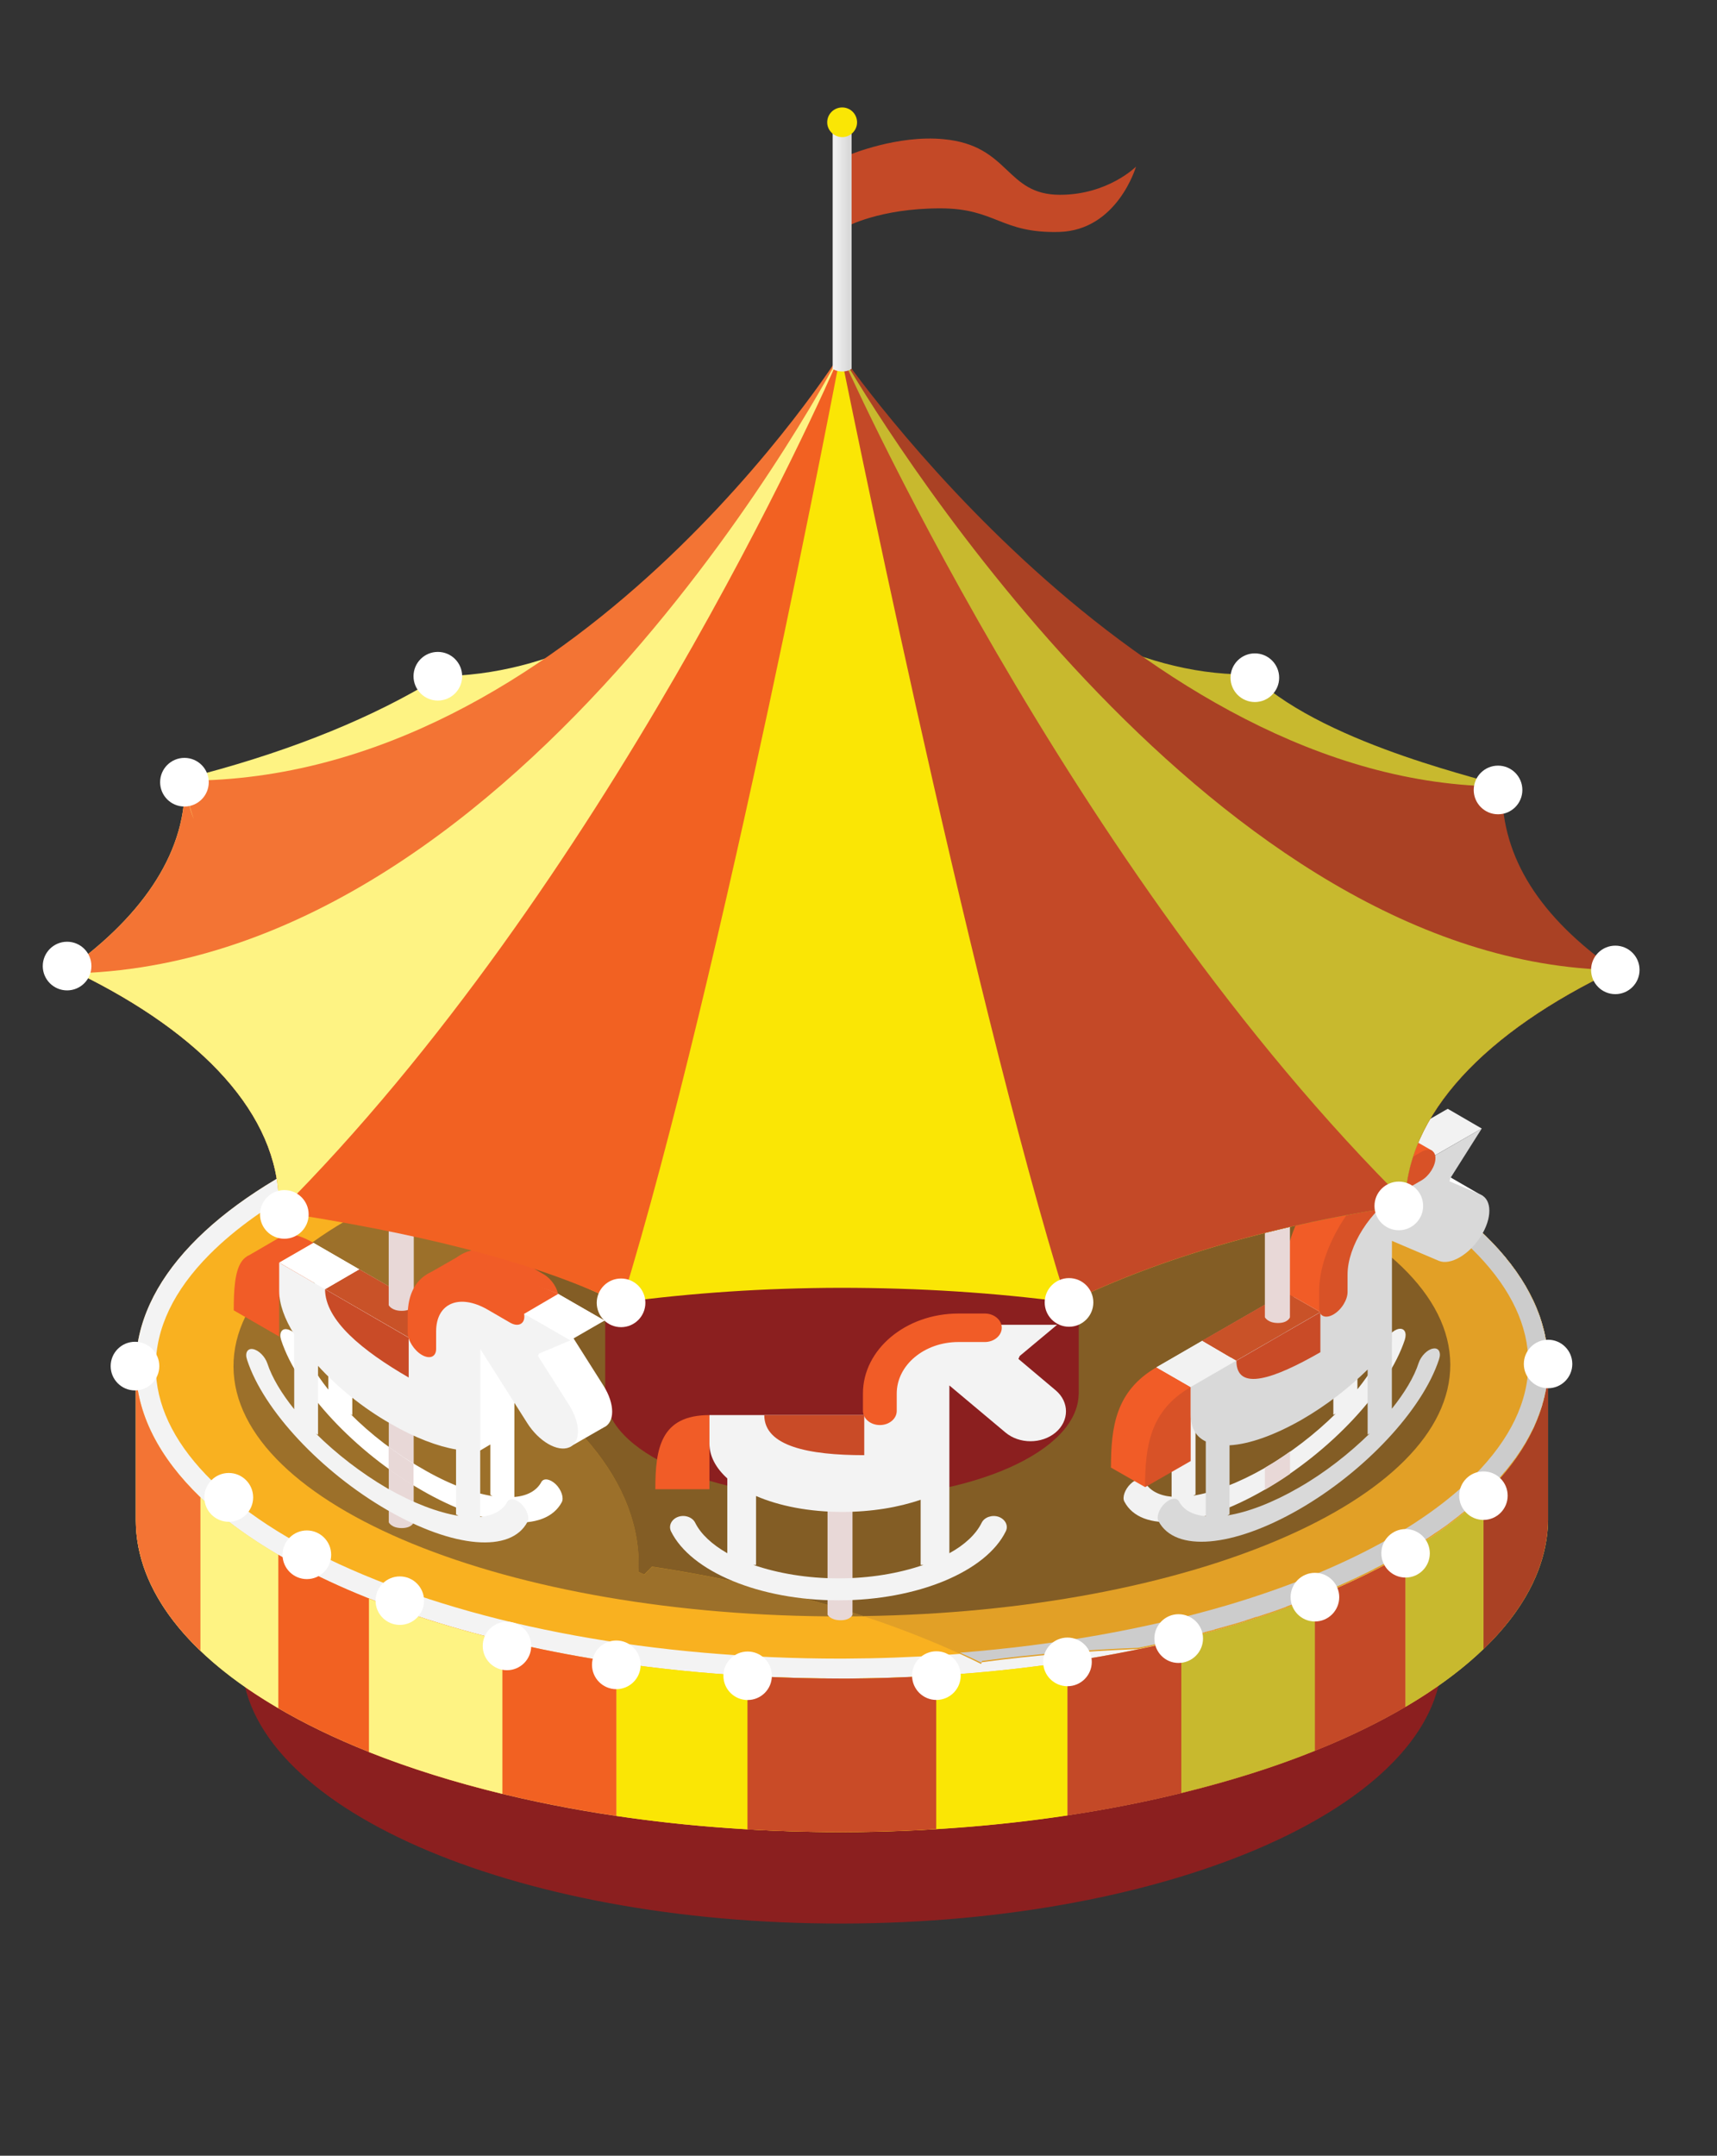 <?xml version="1.0" encoding="utf-8"?>
<!-- Generator: Adobe Illustrator 16.0.0, SVG Export Plug-In . SVG Version: 6.00 Build 0)  -->
<!DOCTYPE svg PUBLIC "-//W3C//DTD SVG 1.1//EN" "http://www.w3.org/Graphics/SVG/1.1/DTD/svg11.dtd">
<svg version="1.1" id="Layer_1" xmlns="http://www.w3.org/2000/svg" xmlns:xlink="http://www.w3.org/1999/xlink" x="0px" y="0px"
	 width="21.039px" height="26.405px" viewBox="0 0 21.039 26.405" enable-background="new 0 0 21.039 26.405" xml:space="preserve">
<rect x="0" y="0" width="21.039" height="26.405" fill="#333333" stroke="none"/>
<g>
	<path fill="#8B1F1F" d="M17.067,18.356c-1.132-1.154-3.737-1.959-6.766-1.955c-3.003,0.009-5.582,0.81-6.719,1.955H2.961v1.964
		c0.009,1.8,3.308,3.249,7.371,3.241c4.035-0.009,7.306-1.456,7.337-3.241h0.002v-1.964H17.067z"/>
	<path fill="#F9B120" d="M17.671,18.341c0.007,1.8-3.278,3.265-7.339,3.274c-4.063,0.007-7.362-1.444-7.371-3.242
		c-0.007-1.801,3.281-3.265,7.341-3.273C14.365,15.091,17.664,16.542,17.671,18.341z"/>
</g>
<g>
	<path fill="#F9C45D" d="M18.259,16.726c-1.332-1.36-4.396-2.306-7.96-2.3c-3.531,0.009-6.567,0.954-7.905,2.3H1.664v1.899
		c0.01,2.117,3.89,3.824,8.67,3.815c4.749-0.013,8.597-1.715,8.635-3.815l0,0v-1.899H18.259z"/>
	<path fill="#F9B120" d="M18.969,16.707c0.008,2.119-3.857,3.843-8.635,3.854c-4.78,0.009-8.66-1.698-8.67-3.815
		c-0.01-2.116,3.859-3.838,8.635-3.851C15.078,12.885,18.961,14.592,18.969,16.707z"/>
	<path fill="#F3F3F3" d="M10.334,12.894c-0.01,0-0.022,0-0.035,0c-4.775,0.013-8.645,1.734-8.635,3.851
		c0.01,2.113,3.869,3.815,8.633,3.815c0.013,0,0.023,0,0.037,0c4.777-0.011,8.643-1.734,8.635-3.854
		C18.961,14.596,15.098,12.894,10.334,12.894z M18.064,18.088c-0.639,0.642-1.686,1.192-3.026,1.59
		c-1.394,0.412-3.021,0.631-4.705,0.638h-0.036c-2.271,0-4.402-0.39-6.002-1.095c-0.763-0.336-1.358-0.727-1.772-1.158
		c-0.406-0.425-0.613-0.867-0.614-1.318c-0.002-0.474,0.219-0.937,0.658-1.379c0.639-0.642,1.684-1.192,3.027-1.59
		c1.392-0.414,3.021-0.633,4.707-0.638h0.033l0,0h0.002c2.27,0,4.4,0.388,6.001,1.095c0.764,0.336,1.358,0.725,1.773,1.158
		c0.405,0.423,0.613,0.865,0.616,1.318C18.728,17.183,18.503,17.646,18.064,18.088z"/>
	<path fill="#FEF383" d="M3.411,19.044c-1.094-0.638-1.743-1.435-1.747-2.3v1.881c0.004,0.865,0.653,1.662,1.747,2.298V19.044z"/>
	<path fill="#F26122" d="M3.411,20.923c1.038,0.608,2.477,1.073,4.143,1.319v-1.878c-1.666-0.249-3.104-0.712-4.143-1.32V20.923z"/>
	<path fill="#FAE605" d="M7.554,22.243c0.872,0.13,1.808,0.198,2.78,0.198c0.96-0.002,1.883-0.074,2.746-0.204v-1.881
		c-0.863,0.13-1.786,0.202-2.746,0.204c-0.973,0-1.908-0.068-2.78-0.195V22.243z"/>
	<path fill="#C44927" d="M13.08,22.237c1.666-0.251,3.104-0.719,4.143-1.33v-1.881c-1.039,0.609-2.477,1.079-4.143,1.33V22.237z"/>
	<path fill="#C8B92E" d="M17.223,19.026v1.881c1.082-0.636,1.731-1.427,1.746-2.281l0,0v-1.899l0,0
		C18.962,17.588,18.313,18.386,17.223,19.026z"/>
	<path fill="#FEF383" d="M4.521,21.461c0.497,0.197,1.045,0.369,1.635,0.512v-1.881c-0.59-0.143-1.138-0.314-1.635-0.512V21.461z"/>
	<path fill="#C8B92E" d="M14.475,21.962c0.592-0.145,1.142-0.316,1.637-0.517v-1.883c-0.495,0.2-1.045,0.374-1.637,0.519V21.962z"/>
	<path fill="#AA4124" d="M18.178,18.32v1.881c0.498-0.482,0.78-1.014,0.791-1.575l0,0v-1.899l0,0
		C18.966,17.293,18.682,17.833,18.178,18.32z"/>
	<path fill="#F37434" d="M2.456,18.341c-0.505-0.487-0.789-1.026-0.792-1.597v1.881c0.003,0.57,0.287,1.112,0.792,1.597V18.341z"/>
	<path fill="#C94B27" d="M9.159,22.409c0.384,0.02,0.776,0.032,1.175,0.032c0.386-0.002,0.765-0.013,1.138-0.036v-1.881
		c-0.373,0.021-0.752,0.036-1.138,0.036c-0.398,0-0.791-0.011-1.175-0.034V22.409z"/>
</g>
<path fill="#9C702A" d="M17.771,16.713c0.005,1.698-3.323,3.079-7.439,3.086c-4.118,0.008-7.461-1.36-7.471-3.059
	c-0.008-1.698,3.324-3.079,7.44-3.088C14.421,13.649,17.763,15.015,17.771,16.713z"/>
<path fill="#F9C45D" d="M2.012,16.726v0.019c0-0.006,0.002-0.012,0.002-0.019H2.012z"/>
<path fill="#E8D8D7" d="M15.807,14.341h-0.308v4.531c0,0,0.035,0.07,0.161,0.07c0.124,0,0.146-0.07,0.146-0.07V14.341z"/>
<path fill="#E8D8D7" d="M5.069,14.116H4.764v4.531c0,0,0.033,0.07,0.158,0.07c0.127,0,0.147-0.07,0.147-0.07V14.116z"/>
<path fill="#E2A026" d="M18.969,16.707c-0.008-2.114-3.891-3.821-8.67-3.813c-0.297,0-0.588,0.009-0.876,0.021
	c-0.702,0.387-1.556,0.716-2.52,0.974c-0.078,0.049-0.156,0.1-0.229,0.15c0,0.002,0.001,0.004,0.001,0.007
	c0.003,0.844-0.549,1.628-1.504,2.288c0.064-0.002,0.129-0.004,0.199-0.004c1.524,0.746,2.451,1.736,2.457,2.822
	c0,0.034-0.001,0.068-0.003,0.103c0.003,0,0.004,0.002,0.006,0.002c0.021,0.011,0.045,0.019,0.066,0.029
	c0.03-0.031,0.063-0.063,0.094-0.096c1.566,0.238,2.948,0.653,4.025,1.188c0.002,0.002,0.005,0.002,0.007,0.002
	c0.002-0.006,0.006-0.013,0.009-0.02c0.613-0.082,1.255-0.136,1.913-0.161C16.916,19.588,18.974,18.254,18.969,16.707z"/>
<path fill="#835D25" d="M17.771,16.713c-0.009-1.698-3.351-3.064-7.47-3.061c-1.317,0.002-2.555,0.146-3.627,0.397
	c0.003,0.84-0.551,1.626-1.504,2.284c0.064-0.002,0.129-0.004,0.199-0.004c1.524,0.746,2.451,1.736,2.457,2.822
	c0,0.034-0.001,0.068-0.003,0.103c0.003,0,0.004,0.002,0.006,0.002c0.021,0.011,0.045,0.019,0.066,0.029
	c0.03-0.031,0.063-0.063,0.094-0.096c0.938,0.143,1.811,0.349,2.589,0.606C14.582,19.738,17.776,18.375,17.771,16.713z"/>
<path fill="#CCCCCC" d="M18.962,16.578c-0.001-0.023-0.003-0.045-0.006-0.068c-0.001-0.011-0.002-0.023-0.004-0.034
	c-0.004-0.019-0.005-0.042-0.009-0.062c-0.002-0.013-0.006-0.023-0.009-0.036c-0.003-0.02-0.007-0.043-0.011-0.06
	c-0.003-0.013-0.007-0.025-0.011-0.036c-0.005-0.021-0.012-0.04-0.017-0.062c-0.003-0.011-0.004-0.023-0.01-0.034
	c-0.007-0.019-0.012-0.042-0.018-0.062c-0.005-0.011-0.011-0.023-0.014-0.034c-0.009-0.021-0.018-0.04-0.023-0.06
	c-0.005-0.011-0.009-0.023-0.015-0.034c-0.008-0.021-0.018-0.04-0.027-0.059c-0.004-0.014-0.01-0.021-0.016-0.032
	c-0.011-0.021-0.02-0.04-0.03-0.06c-0.006-0.013-0.012-0.023-0.017-0.034c-0.011-0.019-0.023-0.04-0.034-0.062
	c-0.006-0.009-0.012-0.02-0.018-0.029c-0.013-0.02-0.024-0.041-0.037-0.06c-0.008-0.009-0.015-0.02-0.021-0.03
	c-0.012-0.019-0.026-0.04-0.042-0.062c-0.005-0.011-0.014-0.017-0.02-0.027c-0.014-0.02-0.031-0.043-0.046-0.062
	c-0.007-0.009-0.012-0.018-0.022-0.025c-0.015-0.02-0.032-0.043-0.047-0.064c-0.009-0.008-0.015-0.015-0.021-0.023
	c-0.018-0.021-0.036-0.042-0.055-0.063c-0.007-0.007-0.015-0.015-0.022-0.023c-0.018-0.021-0.038-0.042-0.059-0.062
	c-0.007-0.009-0.015-0.017-0.022-0.023c-0.02-0.021-0.04-0.043-0.062-0.063c-0.009-0.007-0.017-0.013-0.023-0.021
	c-0.022-0.021-0.044-0.04-0.066-0.062c-0.007-0.007-0.016-0.015-0.023-0.021c-0.022-0.021-0.046-0.04-0.069-0.062
	c-0.008-0.004-0.017-0.013-0.023-0.021c-0.025-0.019-0.05-0.04-0.074-0.062c-0.009-0.004-0.016-0.011-0.023-0.017
	c-0.026-0.021-0.053-0.043-0.08-0.062c-0.008-0.007-0.016-0.014-0.024-0.02c-0.026-0.02-0.054-0.04-0.081-0.062
	c-0.01-0.007-0.018-0.013-0.024-0.017c-0.03-0.021-0.059-0.041-0.089-0.063c-0.007-0.006-0.014-0.01-0.022-0.017
	c-0.03-0.02-0.06-0.04-0.09-0.058c-0.011-0.006-0.018-0.013-0.025-0.017c-0.031-0.02-0.063-0.04-0.094-0.062
	c-0.009-0.005-0.017-0.009-0.025-0.013c-0.033-0.02-0.064-0.041-0.097-0.06c-0.01-0.005-0.02-0.011-0.026-0.016
	c-0.034-0.019-0.066-0.038-0.101-0.057c-0.011-0.007-0.02-0.011-0.027-0.016c-0.035-0.021-0.069-0.038-0.104-0.057
	c-0.007-0.005-0.018-0.009-0.026-0.016c-0.037-0.019-0.072-0.035-0.107-0.055c-0.009-0.004-0.018-0.009-0.027-0.015
	c-0.036-0.018-0.073-0.036-0.11-0.054c-0.011-0.004-0.021-0.011-0.027-0.013c-0.041-0.019-0.076-0.036-0.114-0.055
	c-0.011-0.005-0.019-0.009-0.03-0.011c-0.039-0.02-0.077-0.036-0.115-0.054c-0.012-0.006-0.021-0.008-0.03-0.015
	c-0.041-0.017-0.078-0.031-0.119-0.049c-0.01-0.004-0.021-0.009-0.031-0.013c-0.039-0.017-0.078-0.034-0.12-0.051
	c-0.012-0.005-0.022-0.007-0.033-0.013c-0.04-0.018-0.081-0.032-0.123-0.047c-0.01-0.004-0.02-0.009-0.033-0.013
	c-0.041-0.018-0.082-0.032-0.124-0.047c-0.014-0.007-0.024-0.009-0.036-0.013c-0.041-0.015-0.084-0.03-0.126-0.045
	c-0.012-0.004-0.024-0.009-0.037-0.013c-0.042-0.013-0.087-0.029-0.128-0.045c-0.014-0.002-0.027-0.006-0.038-0.011
	c-0.045-0.013-0.086-0.027-0.129-0.04c-0.014-0.004-0.028-0.011-0.041-0.013c-0.044-0.015-0.089-0.027-0.131-0.04
	c-0.015-0.005-0.03-0.009-0.044-0.011c-0.042-0.015-0.087-0.027-0.132-0.041c-0.014-0.004-0.029-0.006-0.044-0.012
	c-0.043-0.012-0.088-0.023-0.132-0.037c-0.017-0.004-0.031-0.008-0.047-0.01c-0.044-0.014-0.089-0.023-0.133-0.034
	c-0.017-0.005-0.032-0.009-0.049-0.013c-0.045-0.011-0.091-0.023-0.132-0.034c-0.02-0.005-0.037-0.007-0.055-0.011
	c-0.042-0.011-0.088-0.021-0.133-0.032c-0.018-0.004-0.035-0.006-0.054-0.013c-0.044-0.008-0.089-0.017-0.134-0.027
	c-0.018-0.004-0.037-0.009-0.058-0.013c-0.044-0.009-0.087-0.02-0.132-0.025c-0.021-0.005-0.039-0.009-0.06-0.013
	c-0.045-0.009-0.087-0.018-0.134-0.025c-0.02-0.002-0.041-0.007-0.062-0.011c-0.045-0.009-0.09-0.018-0.133-0.023
	c-0.021-0.005-0.044-0.007-0.066-0.013c-0.043-0.005-0.087-0.013-0.132-0.02c-0.021-0.004-0.045-0.008-0.066-0.013
	c-0.045-0.006-0.088-0.013-0.133-0.021c-0.023-0.002-0.046-0.004-0.07-0.008c-0.044-0.007-0.087-0.013-0.131-0.02
	c-0.025-0.002-0.051-0.004-0.075-0.009c-0.043-0.006-0.085-0.013-0.129-0.017c-0.026-0.004-0.053-0.007-0.077-0.011
	c-0.044-0.004-0.085-0.009-0.128-0.015c-0.026-0.002-0.054-0.005-0.081-0.009c-0.043-0.004-0.083-0.009-0.127-0.013
	c-0.028-0.004-0.057-0.007-0.084-0.009c-0.041-0.002-0.083-0.008-0.126-0.013c-0.029-0.002-0.058-0.004-0.088-0.006
	c-0.041-0.005-0.083-0.007-0.124-0.011c-0.027-0.002-0.061-0.004-0.09-0.007c-0.041-0.004-0.082-0.006-0.124-0.006
	c-0.03-0.005-0.063-0.007-0.095-0.009c-0.039-0.002-0.08-0.004-0.118-0.006c-0.033-0.003-0.066-0.003-0.101-0.007
	c-0.038-0.002-0.077-0.002-0.116-0.004c-0.035-0.003-0.068-0.005-0.102-0.005c-0.039,0-0.079-0.002-0.118-0.004
	c-0.034-0.002-0.068-0.002-0.104-0.004c-0.037,0-0.076-0.002-0.116-0.002c-0.035-0.003-0.07-0.003-0.107-0.003
	c-0.038,0-0.076,0-0.113-0.002c-0.037,0-0.073,0-0.11,0c-0.044,0-0.085,0-0.131,0c-0.073,0-0.146,0-0.22,0.002
	c-0.072,0-0.147,0-0.22,0.003c0,0,0,0-0.002,0c-0.146,0.004-0.29,0.01-0.435,0.017c-0.175,0.096-0.361,0.189-0.557,0.28
	c0.47-0.036,0.949-0.058,1.435-0.058h0.033l0,0h0.002c2.27,0,4.4,0.388,6.001,1.095c0.764,0.336,1.358,0.725,1.773,1.158
	c0.405,0.423,0.613,0.865,0.616,1.318c0.001,0.474-0.224,0.937-0.662,1.379c-0.639,0.642-1.686,1.192-3.026,1.59
	c-0.996,0.293-2.109,0.49-3.277,0.582c0.086,0.038,0.172,0.079,0.255,0.119c0.002,0.002,0.005,0.002,0.007,0.002
	c0.002-0.006,0.006-0.013,0.009-0.02c0.613-0.082,1.255-0.136,1.913-0.161c0.139-0.027,0.271-0.055,0.403-0.087
	c0.007-0.002,0.015-0.002,0.02-0.007c0.128-0.029,0.254-0.062,0.379-0.093c0.005,0,0.01-0.002,0.014-0.005
	c0.04-0.011,0.08-0.021,0.119-0.031c0.006-0.005,0.013-0.007,0.019-0.007c0.119-0.034,0.238-0.065,0.355-0.102
	c0.007-0.002,0.016-0.007,0.023-0.009c0.036-0.011,0.073-0.023,0.109-0.036c0.006,0,0.011-0.002,0.015-0.002
	c0.115-0.038,0.227-0.074,0.336-0.115c0.01-0.004,0.021-0.006,0.028-0.013c0.107-0.038,0.211-0.076,0.313-0.116
	c0.009-0.005,0.018-0.009,0.024-0.011c0.033-0.013,0.064-0.026,0.095-0.038c0.011-0.003,0.023-0.009,0.033-0.016
	c0.094-0.038,0.188-0.078,0.28-0.121c0.012-0.004,0.023-0.011,0.036-0.017c0.027-0.013,0.055-0.023,0.08-0.036
	c0.014-0.007,0.028-0.013,0.039-0.02c0.05-0.023,0.102-0.049,0.152-0.074c0.008-0.004,0.017-0.009,0.025-0.015
	c0.024-0.011,0.049-0.023,0.073-0.036c0.015-0.007,0.029-0.016,0.043-0.023c0.021-0.013,0.048-0.023,0.068-0.036
	c0.016-0.009,0.03-0.017,0.046-0.023c0.037-0.023,0.074-0.045,0.111-0.065c0.016-0.009,0.033-0.018,0.048-0.028
	c0.021-0.013,0.04-0.023,0.062-0.034c0.014-0.01,0.031-0.021,0.047-0.029c0.02-0.013,0.037-0.025,0.058-0.036
	c0.023-0.015,0.044-0.027,0.064-0.043c0.025-0.017,0.051-0.031,0.075-0.049c0.018-0.013,0.032-0.023,0.049-0.034
	c0.018-0.01,0.034-0.023,0.051-0.033c0.017-0.013,0.033-0.025,0.051-0.036c0.015-0.011,0.03-0.021,0.045-0.032
	c0.028-0.023,0.057-0.043,0.082-0.063c0.015-0.011,0.028-0.023,0.042-0.032c0.017-0.015,0.034-0.027,0.049-0.04
	c0.014-0.011,0.027-0.021,0.042-0.032c0.019-0.017,0.036-0.031,0.055-0.047c0.014-0.015,0.029-0.027,0.045-0.038
	c0.02-0.019,0.041-0.038,0.061-0.056c0.009-0.008,0.022-0.019,0.032-0.031c0.017-0.015,0.033-0.03,0.049-0.045
	c0.011-0.011,0.02-0.021,0.03-0.031c0.023-0.021,0.047-0.045,0.071-0.07c0.006-0.007,0.012-0.016,0.019-0.023
	c0.019-0.018,0.034-0.036,0.052-0.054c0.009-0.011,0.018-0.019,0.024-0.029c0.017-0.018,0.032-0.036,0.045-0.054
	c0.009-0.008,0.017-0.017,0.023-0.025c0.019-0.023,0.039-0.049,0.059-0.076c0.005-0.007,0.014-0.015,0.018-0.023
	c0.015-0.02,0.028-0.038,0.043-0.055c0.006-0.014,0.012-0.02,0.019-0.03c0.015-0.02,0.028-0.042,0.043-0.063
	c0.003-0.005,0.007-0.011,0.011-0.018c0.017-0.027,0.033-0.053,0.049-0.078c0.005-0.011,0.009-0.018,0.013-0.025
	c0.012-0.021,0.024-0.041,0.033-0.06c0.007-0.009,0.011-0.02,0.014-0.028c0.014-0.027,0.028-0.053,0.042-0.08
	c0-0.005,0.002-0.007,0.003-0.011c0.011-0.025,0.021-0.049,0.032-0.074c0.003-0.009,0.006-0.018,0.009-0.026
	c0.01-0.021,0.018-0.042,0.024-0.065c0.004-0.007,0.006-0.013,0.008-0.021c0.01-0.027,0.021-0.055,0.026-0.083
	c0.001-0.006,0.002-0.015,0.007-0.019c0.004-0.023,0.011-0.047,0.018-0.07c0-0.009,0.001-0.017,0.004-0.025
	c0.007-0.023,0.01-0.047,0.016-0.072c0-0.007,0-0.011,0.002-0.015c0.007-0.03,0.009-0.058,0.011-0.088
	c0.003-0.008,0.003-0.017,0.003-0.023c0.003-0.022,0.007-0.044,0.007-0.067c0-0.009,0.002-0.017,0.002-0.025
	c0.001-0.028,0.001-0.058,0.001-0.09c0-0.031,0-0.063-0.003-0.098C18.966,16.6,18.966,16.588,18.962,16.578z"/>
<circle fill="#FFFFFF" cx="1.654" cy="16.733" r="0.298"/>
<circle fill="#FFFFFF" cx="2.803" cy="18.341" r="0.299"/>
<circle fill="#FFFFFF" cx="3.76" cy="19.044" r="0.298"/>
<circle fill="#FFFFFF" cx="4.899" cy="19.606" r="0.297"/>
<circle fill="#FFFFFF" cx="6.212" cy="20.161" r="0.297"/>
<circle fill="#FFFFFF" cx="7.552" cy="20.392" r="0.298"/>
<circle fill="#FFFFFF" cx="9.161" cy="20.526" r="0.297"/>
<circle fill="#FFFFFF" cx="11.474" cy="20.524" r="0.298"/>
<circle fill="#FFFFFF" cx="13.08" cy="20.356" r="0.298"/>
<path fill="#FFFFFF" d="M14.145,20.069c0-0.163,0.132-0.297,0.295-0.297c0.167,0,0.301,0.134,0.301,0.297
	c0,0.166-0.134,0.3-0.301,0.3C14.276,20.369,14.145,20.235,14.145,20.069z"/>
<circle fill="#FFFFFF" cx="16.112" cy="19.563" r="0.298"/>
<circle fill="#FFFFFF" cx="17.223" cy="19.026" r="0.297"/>
<circle fill="#FFFFFF" cx="18.177" cy="18.32" r="0.297"/>
<circle fill="#FFFFFF" cx="18.969" cy="16.707" r="0.297"/>
<path fill="#E8D8D7" d="M10.447,15.245h-0.307v4.533c0,0,0.035,0.068,0.16,0.068c0.124,0,0.146-0.068,0.146-0.068V15.245z"/>
<path fill="#2E4EA1" d="M19.792,11.88C19.792,11.895,19.822,11.911,19.792,11.88L19.792,11.88z"/>
<path fill="#7AC143" d="M-1.386,13.049C-1.385,13.035-1.42,13.017-1.386,13.049L-1.386,13.049z"/>
<g>
	<path fill="#8B1F1F" d="M12.98,12.563c-0.447-0.455-1.476-0.773-2.669-0.771c-1.184,0.004-2.202,0.318-2.65,0.771H7.416v4.514
		c0.002,0.71,1.305,1.281,2.906,1.279c1.593-0.004,2.883-0.576,2.895-1.279h0.001v-4.514H12.98z"/>
	<path fill="#F9B120" d="M13.218,12.558c0.002,0.708-1.294,1.286-2.896,1.29c-1.602,0.002-2.904-0.569-2.906-1.277
		c-0.005-0.709,1.292-1.287,2.896-1.292C11.913,11.277,13.216,11.848,13.218,12.558z"/>
</g>
<g>
	<g>
		<g>
			<path fill="#F15C27" d="M3.84,15.223c-0.499-0.289-0.558,0.085-0.558,0.585l0.558,0.32V15.223z"/>
		</g>
		<g>
			<g>
				<path fill="#FFFFFF" d="M7.393,16.97L7.01,16.365c0.01-0.021,0.014-0.025,0.014-0.025l0.384-0.164c0,0-0.444-0.255-0.992-0.573
					c-0.55-0.316-0.995-0.128-0.995,0.421c0,0.04,0.005,0.078,0.009,0.116L3.84,15.223v0.236v0.112c0,0.157,0.067,0.343,0.183,0.531
					v0.919c-0.156-0.196-0.271-0.39-0.327-0.562c-0.028-0.087-0.107-0.164-0.178-0.177c-0.067-0.013-0.101,0.047-0.073,0.132
					c0.202,0.616,0.909,1.373,1.721,1.839c0.808,0.467,1.515,0.529,1.718,0.146c0.027-0.053-0.005-0.151-0.074-0.219
					c-0.07-0.066-0.147-0.079-0.176-0.028c-0.058,0.108-0.174,0.171-0.331,0.184v-0.818l0,0v-1.237l0.576,0.905
					c0.142,0.226,0.373,0.359,0.515,0.3C7.537,17.427,7.537,17.196,7.393,16.97z M5.165,17.984
					c-0.322-0.183-0.625-0.418-0.873-0.667l0.025,0.017V16.49c0.237,0.262,0.547,0.513,0.884,0.706
					c0.302,0.174,0.58,0.28,0.807,0.316v0.797l0.026,0.016C5.786,18.286,5.481,18.171,5.165,17.984z"/>
			</g>
			<g>
				<path fill="#C94B27" d="M4.401,15.548c0,0.383,0.459,0.755,1.027,1.082v-0.491L4.401,15.548z"/>
			</g>
		</g>
		<g>
			<path fill="#F15C27" d="M5.588,16.356c-0.097-0.057-0.173-0.181-0.173-0.276v-0.214c0-0.54,0.438-0.723,0.979-0.413l0.271,0.157
				c0.097,0.058,0.175,0.177,0.175,0.274c0,0.096-0.078,0.13-0.175,0.074l-0.271-0.157c-0.349-0.199-0.631-0.08-0.631,0.266v0.215
				C5.764,16.377,5.687,16.41,5.588,16.356z"/>
		</g>
	</g>
	<polygon fill="#C95228" points="3.983,15.791 4.401,15.548 5.429,16.139 5.009,16.384 	"/>
	<polygon fill="#FFFFFF" points="3.421,15.465 3.84,15.223 4.401,15.548 3.983,15.791 	"/>
	<polygon fill="#FFFFFF" points="6.988,16.417 7.407,16.175 6.826,15.842 6.003,15.536 5.811,15.738 6.425,16.126 	"/>
	<polygon fill="#FFFFFF" points="6.978,17.725 7.396,17.485 6.816,17.151 6.332,16.59 6.142,16.794 6.754,17.183 	"/>
	<polygon fill="#F15C27" points="6.419,16.095 6.841,15.848 5.971,15.494 5.837,15.718 	"/>
	<polygon fill="#F15C27" points="5.226,15.613 5.646,15.373 5.747,15.483 5.569,15.655 5.298,15.704 	"/>
	<polygon fill="#F15C27" points="3.021,15.393 3.441,15.149 3.545,15.264 3.366,15.436 3.094,15.485 	"/>
	<polygon fill="#FFFFFF" points="5.846,17.789 6.302,17.519 6.302,17.062 5.835,17.205 	"/>
	<path fill="#E8D8D7" d="M5.067,11.456H4.763v4.531c0,0,0.034,0.069,0.159,0.069s0.146-0.069,0.146-0.069V11.456z"/>
	<g>
		<g>
			<path fill="#F15C27" d="M3.421,15.465c-0.501-0.289-0.557,0.083-0.557,0.585l0.557,0.321V15.465z"/>
		</g>
		<g>
			<g>
				<path fill="#F3F3F3" d="M6.975,17.212l-0.384-0.605C6.6,16.588,6.605,16.58,6.605,16.58l0.383-0.162
					c0,0-0.443-0.257-0.993-0.571c-0.549-0.318-0.991-0.13-0.991,0.419c0,0.038,0.001,0.076,0.005,0.119l-1.588-0.919v0.236v0.112
					c0,0.159,0.066,0.341,0.184,0.531v0.916c-0.155-0.193-0.272-0.387-0.329-0.561c-0.029-0.085-0.105-0.161-0.175-0.175
					c-0.069-0.013-0.103,0.047-0.073,0.132c0.2,0.616,0.907,1.371,1.717,1.839s1.517,0.529,1.718,0.145
					c0.028-0.051-0.003-0.148-0.072-0.217c-0.068-0.068-0.147-0.079-0.176-0.027c-0.058,0.107-0.174,0.167-0.331,0.183v-0.818
					c0.002,0,0.002,0,0.002,0v-1.237l0.574,0.905c0.143,0.226,0.373,0.359,0.516,0.298C7.117,17.667,7.117,17.438,6.975,17.212z
					 M4.744,18.229c-0.318-0.186-0.622-0.421-0.873-0.67l0.026,0.015V16.73c0.239,0.262,0.546,0.513,0.888,0.708
					c0.299,0.174,0.58,0.278,0.803,0.316v0.795l0.03,0.018C5.367,18.526,5.064,18.412,4.744,18.229z"/>
			</g>
			<g>
				<path fill="#C94B27" d="M3.983,15.791c0,0.383,0.46,0.755,1.025,1.082v-0.488L3.983,15.791z"/>
			</g>
		</g>
		<g>
			<path fill="#F15C27" d="M5.169,16.596c-0.095-0.055-0.173-0.179-0.173-0.273v-0.215c0-0.538,0.44-0.725,0.979-0.415l0.274,0.159
				c0.095,0.056,0.176,0.179,0.176,0.274s-0.081,0.13-0.176,0.074l-0.274-0.159c-0.346-0.199-0.631-0.08-0.631,0.268v0.213
				C5.344,16.62,5.266,16.652,5.169,16.596z"/>
		</g>
	</g>
	<g>
		<path fill="#E8D8D7" d="M5.067,17.929c-0.102-0.063-0.205-0.134-0.305-0.208v0.273c0.1,0.072,0.203,0.141,0.305,0.204V17.929z"/>
	</g>
</g>
<g>
	<g>
		<g>
			<path fill="#F15C27" d="M14.17,16.748c-0.498,0.289-0.557,0.727-0.557,1.229l0.557-0.323V16.748z"/>
		</g>
		<g>
			<g>
				<path fill="#F2F2F2" d="M17.724,14.39l-0.382-0.161c0.009-0.032,0.013-0.043,0.013-0.043l0.385-0.605
					c0,0-0.444,0.255-0.993,0.572c-0.549,0.316-0.993,1.02-0.993,1.568c0,0.038,0.001,0.074,0.007,0.11l-1.59,0.916v0.235v0.113
					c0,0.159,0.068,0.266,0.185,0.32v0.918c-0.156-0.015-0.271-0.076-0.33-0.183c-0.027-0.053-0.106-0.04-0.175,0.028
					c-0.067,0.065-0.102,0.163-0.074,0.214c0.201,0.385,0.91,0.325,1.72-0.145c0.808-0.467,1.514-1.222,1.717-1.838
					c0.026-0.085-0.004-0.143-0.074-0.132c-0.067,0.013-0.146,0.089-0.175,0.177c-0.057,0.172-0.174,0.367-0.332,0.563v-0.822
					c0.004,0,0.004,0,0.004,0v-1.234l0.574,0.242c0.142,0.06,0.372-0.074,0.515-0.298C17.868,14.681,17.868,14.45,17.724,14.39z
					 M15.495,17.982c-0.321,0.183-0.623,0.298-0.874,0.338l0.028-0.015v-0.844c0.235-0.015,0.547-0.121,0.885-0.314
					c0.301-0.175,0.579-0.389,0.804-0.614v0.797l0.029-0.015C16.118,17.561,15.814,17.797,15.495,17.982z"/>
			</g>
			<g>
				<path fill="#C94B27" d="M14.732,16.422c0,0.385,0.46,0.225,1.027-0.103v-0.488L14.732,16.422z"/>
			</g>
		</g>
		<g>
			<path fill="#F15C27" d="M15.92,15.859c-0.096,0.056-0.174,0.023-0.174-0.072V15.57c0-0.538,0.438-1.23,0.979-1.543l0.273-0.155
				c0.097-0.057,0.174-0.023,0.174,0.072s-0.077,0.219-0.174,0.274l-0.273,0.157c-0.349,0.2-0.631,0.646-0.631,0.997v0.212
				C16.095,15.68,16.016,15.803,15.92,15.859z"/>
		</g>
	</g>
	<polygon fill="#F15C27" points="13.613,17.976 14.031,18.215 14.59,16.99 14.17,16.748 	"/>
	<polygon fill="#F2F2F2" points="15.15,16.667 14.732,16.422 14.17,16.748 14.59,16.99 	"/>
	<polygon fill="#C95228" points="15.15,16.667 14.732,16.422 15.76,15.832 16.18,16.072 	"/>
	<polygon fill="#F2F2F2" points="18.156,13.823 17.739,13.581 17.395,14.05 17.587,14.15 	"/>
	<polygon fill="#FFFFFF" points="18.169,14.65 17.75,14.408 17.405,14.877 17.597,14.975 	"/>
	<polygon fill="#F15C27" points="17.553,14.097 17.134,13.857 16.132,14.875 15.76,15.832 16.18,16.072 16.589,15.017 	"/>
	<g>
		<g>
			<path fill="#D85227" d="M14.59,16.99c-0.501,0.289-0.559,0.727-0.559,1.226l0.559-0.32V16.99z"/>
		</g>
		<g>
			<g>
				<path fill="#D9D9D9" d="M18.142,14.632l-0.381-0.163c0.008-0.03,0.014-0.043,0.014-0.043l0.382-0.604
					c0,0-0.443,0.255-0.992,0.572c-0.548,0.316-0.991,1.018-0.991,1.566c0,0.04,0.001,0.076,0.007,0.11l-1.59,0.918v0.235v0.113
					c0,0.157,0.066,0.264,0.184,0.32v0.916c-0.158-0.015-0.272-0.074-0.329-0.183c-0.029-0.051-0.107-0.04-0.176,0.028
					c-0.07,0.067-0.103,0.165-0.074,0.216c0.202,0.383,0.907,0.323,1.72-0.144c0.81-0.466,1.516-1.223,1.717-1.839
					c0.029-0.085-0.004-0.145-0.073-0.132c-0.069,0.011-0.147,0.09-0.176,0.174c-0.056,0.175-0.173,0.368-0.329,0.563v-0.818
					c0,0,0,0,0.001,0v-1.238l0.573,0.244c0.142,0.06,0.373-0.074,0.515-0.298C18.285,14.924,18.285,14.694,18.142,14.632z
					 M15.914,18.222c-0.32,0.185-0.623,0.3-0.873,0.34l0.025-0.015v-0.844c0.238-0.013,0.547-0.121,0.885-0.314
					c0.301-0.174,0.581-0.391,0.807-0.614v0.797l0.027-0.015C16.534,17.803,16.233,18.04,15.914,18.222z"/>
			</g>
			<g>
				<path fill="#C94B27" d="M15.15,16.667c0,0.383,0.46,0.223,1.029-0.104v-0.49L15.15,16.667z"/>
			</g>
		</g>
		<g>
			<path fill="#D85227" d="M16.338,16.101c-0.095,0.054-0.174,0.023-0.174-0.074v-0.213c0-0.539,0.44-1.234,0.979-1.545l0.272-0.159
				c0.097-0.056,0.174-0.021,0.174,0.076c0,0.096-0.077,0.219-0.174,0.274l-0.272,0.157c-0.348,0.2-0.631,0.646-0.631,0.995v0.212
				C16.513,15.922,16.436,16.045,16.338,16.101z"/>
		</g>
	</g>
	<path fill="#E8D8D7" d="M15.807,11.602h-0.308v4.533c0,0,0.035,0.07,0.161,0.07c0.124,0,0.146-0.07,0.146-0.07V11.602z"/>
	<g>
		<path fill="#E8D8D7" d="M15.807,17.78c-0.1,0.07-0.202,0.139-0.308,0.198v0.27c0.105-0.062,0.208-0.125,0.308-0.195V17.78z"/>
	</g>
</g>
<g>
	<g>
		<path fill="#F15C27" d="M8.693,17.333c-0.596,0-0.663,0.404-0.663,0.908h0.663V17.333z"/>
	</g>
	<g>
		<g>
			<path fill="#F3F3F3" d="M12.936,17.03l-0.457-0.385c0.011-0.025,0.016-0.036,0.016-0.036l0.458-0.382c0,0-0.53,0-1.185,0
				c-0.656,0-1.187,0.443-1.187,0.992c0,0.04,0.005,0.078,0.009,0.114H8.693v0.238v0.11c0,0.157,0.08,0.302,0.219,0.428v0.916
				c-0.185-0.106-0.323-0.232-0.393-0.372c-0.032-0.068-0.126-0.103-0.209-0.074c-0.081,0.029-0.12,0.106-0.089,0.176
				c0.243,0.495,1.086,0.847,2.053,0.847c0.966,0,1.81-0.352,2.051-0.847c0.033-0.069-0.007-0.146-0.088-0.176
				c-0.083-0.028-0.177,0.006-0.209,0.074c-0.069,0.14-0.208,0.27-0.395,0.372v-0.82l0,0V16.97l0.687,0.576
				c0.17,0.143,0.444,0.143,0.615,0C13.104,17.402,13.104,17.172,12.936,17.03z M10.274,19.333c-0.382,0-0.744-0.062-1.043-0.165
				h0.033v-0.844c0.285,0.123,0.652,0.195,1.056,0.195c0.36,0,0.691-0.056,0.961-0.149v0.798h0.034
				C11.016,19.272,10.653,19.333,10.274,19.333z"/>
		</g>
		<g>
			<path fill="#C94B27" d="M9.365,17.333c0,0.383,0.547,0.491,1.225,0.491v-0.491H9.365z"/>
		</g>
	</g>
	<g>
		<path fill="#F15C27" d="M10.781,17.455c-0.114,0-0.207-0.078-0.207-0.174v-0.213c0-0.539,0.524-0.979,1.17-0.979h0.324
			c0.113,0,0.207,0.079,0.207,0.174c0,0.096-0.094,0.175-0.207,0.175h-0.324c-0.417,0-0.756,0.282-0.756,0.631v0.213
			C10.988,17.376,10.898,17.455,10.781,17.455z"/>
	</g>
</g>
<g>
	<g>
		<g>
			<path fill="#C8B92E" d="M18.405,9.676c0-0.017,0-0.029,0.002-0.044c-0.09-0.062-2.118-0.485-3.03-1.331
				c-0.022-0.004-0.041-0.011-0.064-0.017c-0.013,0.004-0.029,0.009-0.044,0.013c0-0.013,0.001-0.025,0.001-0.036
				c-2.756,0-4.961-3.188-4.961-3.188s-0.004,0.005-0.008,0.014v10.339c0.963,0,1.893,0.408,2.771,0.525
				c0,0,0.002,0.002,0.002,0.004c0.007,0,0.011,0,0.017-0.002c0.004,0,0.007,0,0.008,0c1.105-0.54,2.521-0.954,4.119-1.19
				c0.007-1.113,0.984-2.125,2.575-2.882c0.019,0.017-0.651-0.325-1.037-0.844C18.445,10.614,18.407,10.048,18.405,9.676z"/>
			<path fill="#FEF383" d="M10.301,5.086c-0.137,0.21-2.119,3.196-4.934,3.196c0,0.011,0,0.019,0,0.027
				C5.363,8.308,5.356,8.308,5.352,8.308c-0.764,0.47-1.736,0.869-2.86,1.169c-0.078,0.049-0.156,0.1-0.229,0.15
				c0,0.002,0,0.005,0,0.009c0.003,0.842-0.55,1.628-1.504,2.289c0.065-0.005,0.129-0.005,0.199-0.005
				c1.522,0.744,2.453,1.734,2.458,2.82c0,0.036-0.002,0.068-0.003,0.103c0.002,0,0.004,0.002,0.006,0.002
				c0.021,0.011,0.043,0.019,0.066,0.029c0.03-0.031,0.062-0.063,0.095-0.095c1.566,0.237,2.947,0.652,4.022,1.188
				c0.004,0,0.005,0,0.008,0c0.003-0.006,0.005-0.011,0.01-0.017c0.849-0.113,1.747-0.523,2.678-0.525c0.001,0,0.001,0,0.003,0
				V5.086z"/>
			<g>
				<path fill="#AA4124" d="M18.407,9.632C18.426,9.645,18.387,9.617,18.407,9.632L18.407,9.632z"/>
				<path fill="#AA4124" d="M18.407,9.632C18.407,9.838,18.407,9.632,18.407,9.632L18.407,9.632z"/>
				<path fill="#AA4124" d="M13.071,15.951c0,0,0.002,0.002,0.002,0.004c0.007,0,0.011,0,0.017-0.002c0.004,0,0.007,0,0.008,0
					c1.105-0.54,2.521-0.954,4.119-1.19c0.007-1.113,0.984-2.125,2.575-2.882c0.03,0.03,0,0.015,0,0
					c-0.928-0.65-1.385-1.375-1.387-2.204c0-0.017,0-0.029,0.002-0.044c-4.47,0-8.106-5.303-8.106-5.303v11.096
					C11.264,15.425,12.193,15.833,13.071,15.951z"/>
			</g>
			<path fill="#F37434" d="M2.285,9.562c0,0.017,0,0.034,0.002,0.051V9.611C2.279,9.617,2.27,9.622,2.263,9.627
				c0,0.002,0,0.005,0,0.009c0.003,0.842-0.55,1.628-1.504,2.289c0.065-0.005,0.129-0.005,0.199-0.005
				c1.522,0.744,2.453,1.734,2.458,2.82c0,0.036-0.002,0.068-0.003,0.103c0.002,0,0.004,0.002,0.006,0.002
				c0.021,0.011,0.043,0.019,0.066,0.029c0.03-0.031,0.062-0.063,0.095-0.095c1.566,0.237,2.947,0.652,4.022,1.188
				c0.004,0,0.005,0,0.008,0c0.003-0.006,0.005-0.011,0.01-0.017c0.849-0.113,1.747-0.523,2.678-0.525c0.001,0,0.001,0,0.003,0V4.33
				C10.301,4.33,7.018,9.562,2.285,9.562z M2.29,9.67c0.011,0.119,0.04,0.242,0.085,0.363C2.33,9.927,2.301,9.806,2.29,9.67z"/>
			<path fill="#FEF383" d="M10.37,4.449C10.324,4.37,10.301,4.33,10.301,4.33s-3.817,7.408-9.343,7.591
				c1.522,0.744,2.453,1.734,2.458,2.82c0,0.036-0.002,0.068-0.003,0.103c0.024,0.011,0.048,0.021,0.072,0.031
				c0.03-0.031,0.062-0.063,0.095-0.095c1.566,0.237,2.947,0.652,4.022,1.188c0.004,0,0.005,0,0.008,0
				c0.003-0.006,0.005-0.011,0.01-0.017c0.849-0.113,1.747-0.523,2.678-0.525c0.024,0,0.047,0.002,0.072,0.002V4.449z"/>
			<path fill="#C8B92E" d="M10.37,4.449v10.979c0.938,0,1.844,0.408,2.701,0.523c0,0,0.002,0.002,0.002,0.004
				c0.007,0,0.011,0,0.017-0.002c0.004,0,0.007,0,0.008,0c1.105-0.54,2.521-0.954,4.119-1.19c0.007-1.113,0.984-2.125,2.575-2.882
				C14.903,11.806,10.932,5.398,10.37,4.449z"/>
			<path fill="#C44927" d="M10.301,4.33c0,0-0.022,0.058-0.069,0.165v10.933c0.021,0,0.045-0.002,0.066-0.002
				c0.964-0.002,1.896,0.408,2.773,0.525c0,0,0.002,0.002,0.002,0.004c0.007,0,0.016-0.002,0.024-0.002
				c1.116-0.544,2.545-0.963,4.161-1.194C13.08,10.637,10.301,4.33,10.301,4.33z"/>
			<path fill="#F26122" d="M10.288,4.359c-0.193,0.462-2.883,6.504-6.869,10.486c1.566,0.238,3.108,0.587,4.184,1.122
				c0.004,0,0.005,0,0.008,0c0.003-0.006,0.005-0.011,0.01-0.017c0.846-0.113,1.742-0.523,2.668-0.523V4.359z"/>
			<path fill="#FAE605" d="M10.298,15.774c0.964,0,1.896,0.06,2.773,0.177C11.844,12.018,10.301,4.33,10.301,4.33
				S8.854,11.946,7.62,15.951C8.469,15.837,9.367,15.776,10.298,15.774z"/>
		</g>
		<g>
			<path fill="#C44927" d="M13.92,2.041c0,0-0.344,0.345-0.932,0.345c-0.672,0-0.609-0.604-1.424-0.681
				c-0.563-0.056-1.154,0.191-1.154,0.191v0.721v0.087l-0.04,0.074c0,0,0.407-0.226,1.152-0.226c0.681,0,0.739,0.307,1.454,0.289
				C13.692,2.823,13.92,2.041,13.92,2.041z"/>
			<linearGradient id="SVGID_1_" gradientUnits="userSpaceOnUse" x1="10.206" y1="3.019" x2="10.436" y2="3.019">
				<stop  offset="0.003" style="stop-color:#F3F3F3"/>
				<stop  offset="0.551" style="stop-color:#E3E3E3"/>
				<stop  offset="0.836" style="stop-color:#D9D9D9"/>
			</linearGradient>
			<path fill="url(#SVGID_1_)" d="M10.435,4.516c0,0-0.036,0.034-0.115,0.034c-0.082,0-0.117-0.034-0.117-0.034V1.488h0.232V4.516z"
				/>
			<g>
				<g>
					<path fill="#FAE605" d="M10.136,1.499c0-0.102,0.083-0.183,0.184-0.183c0.1,0,0.182,0.081,0.182,0.183
						c0,0.098-0.082,0.181-0.182,0.181C10.219,1.679,10.136,1.596,10.136,1.499z"/>
				</g>
			</g>
		</g>
	</g>
	<g>
		<circle fill="#FFFFFF" cx="0.822" cy="11.833" r="0.298"/>
		<circle fill="#FFFFFF" cx="2.26" cy="9.581" r="0.298"/>
		<circle fill="#FFFFFF" cx="5.365" cy="8.283" r="0.298"/>
		<circle fill="#FFFFFF" cx="3.484" cy="14.875" r="0.298"/>
		<circle fill="#FFFFFF" cx="7.61" cy="15.958" r="0.298"/>
		<circle fill="#FFFFFF" cx="13.099" cy="15.953" r="0.298"/>
		<circle fill="#FFFFFF" cx="17.14" cy="14.771" r="0.298"/>
		<circle fill="#FFFFFF" cx="19.793" cy="11.88" r="0.297"/>
		<circle fill="#FFFFFF" cx="18.356" cy="9.676" r="0.298"/>
		<circle fill="#FFFFFF" cx="15.376" cy="8.301" r="0.298"/>
	</g>
</g>
</svg>
